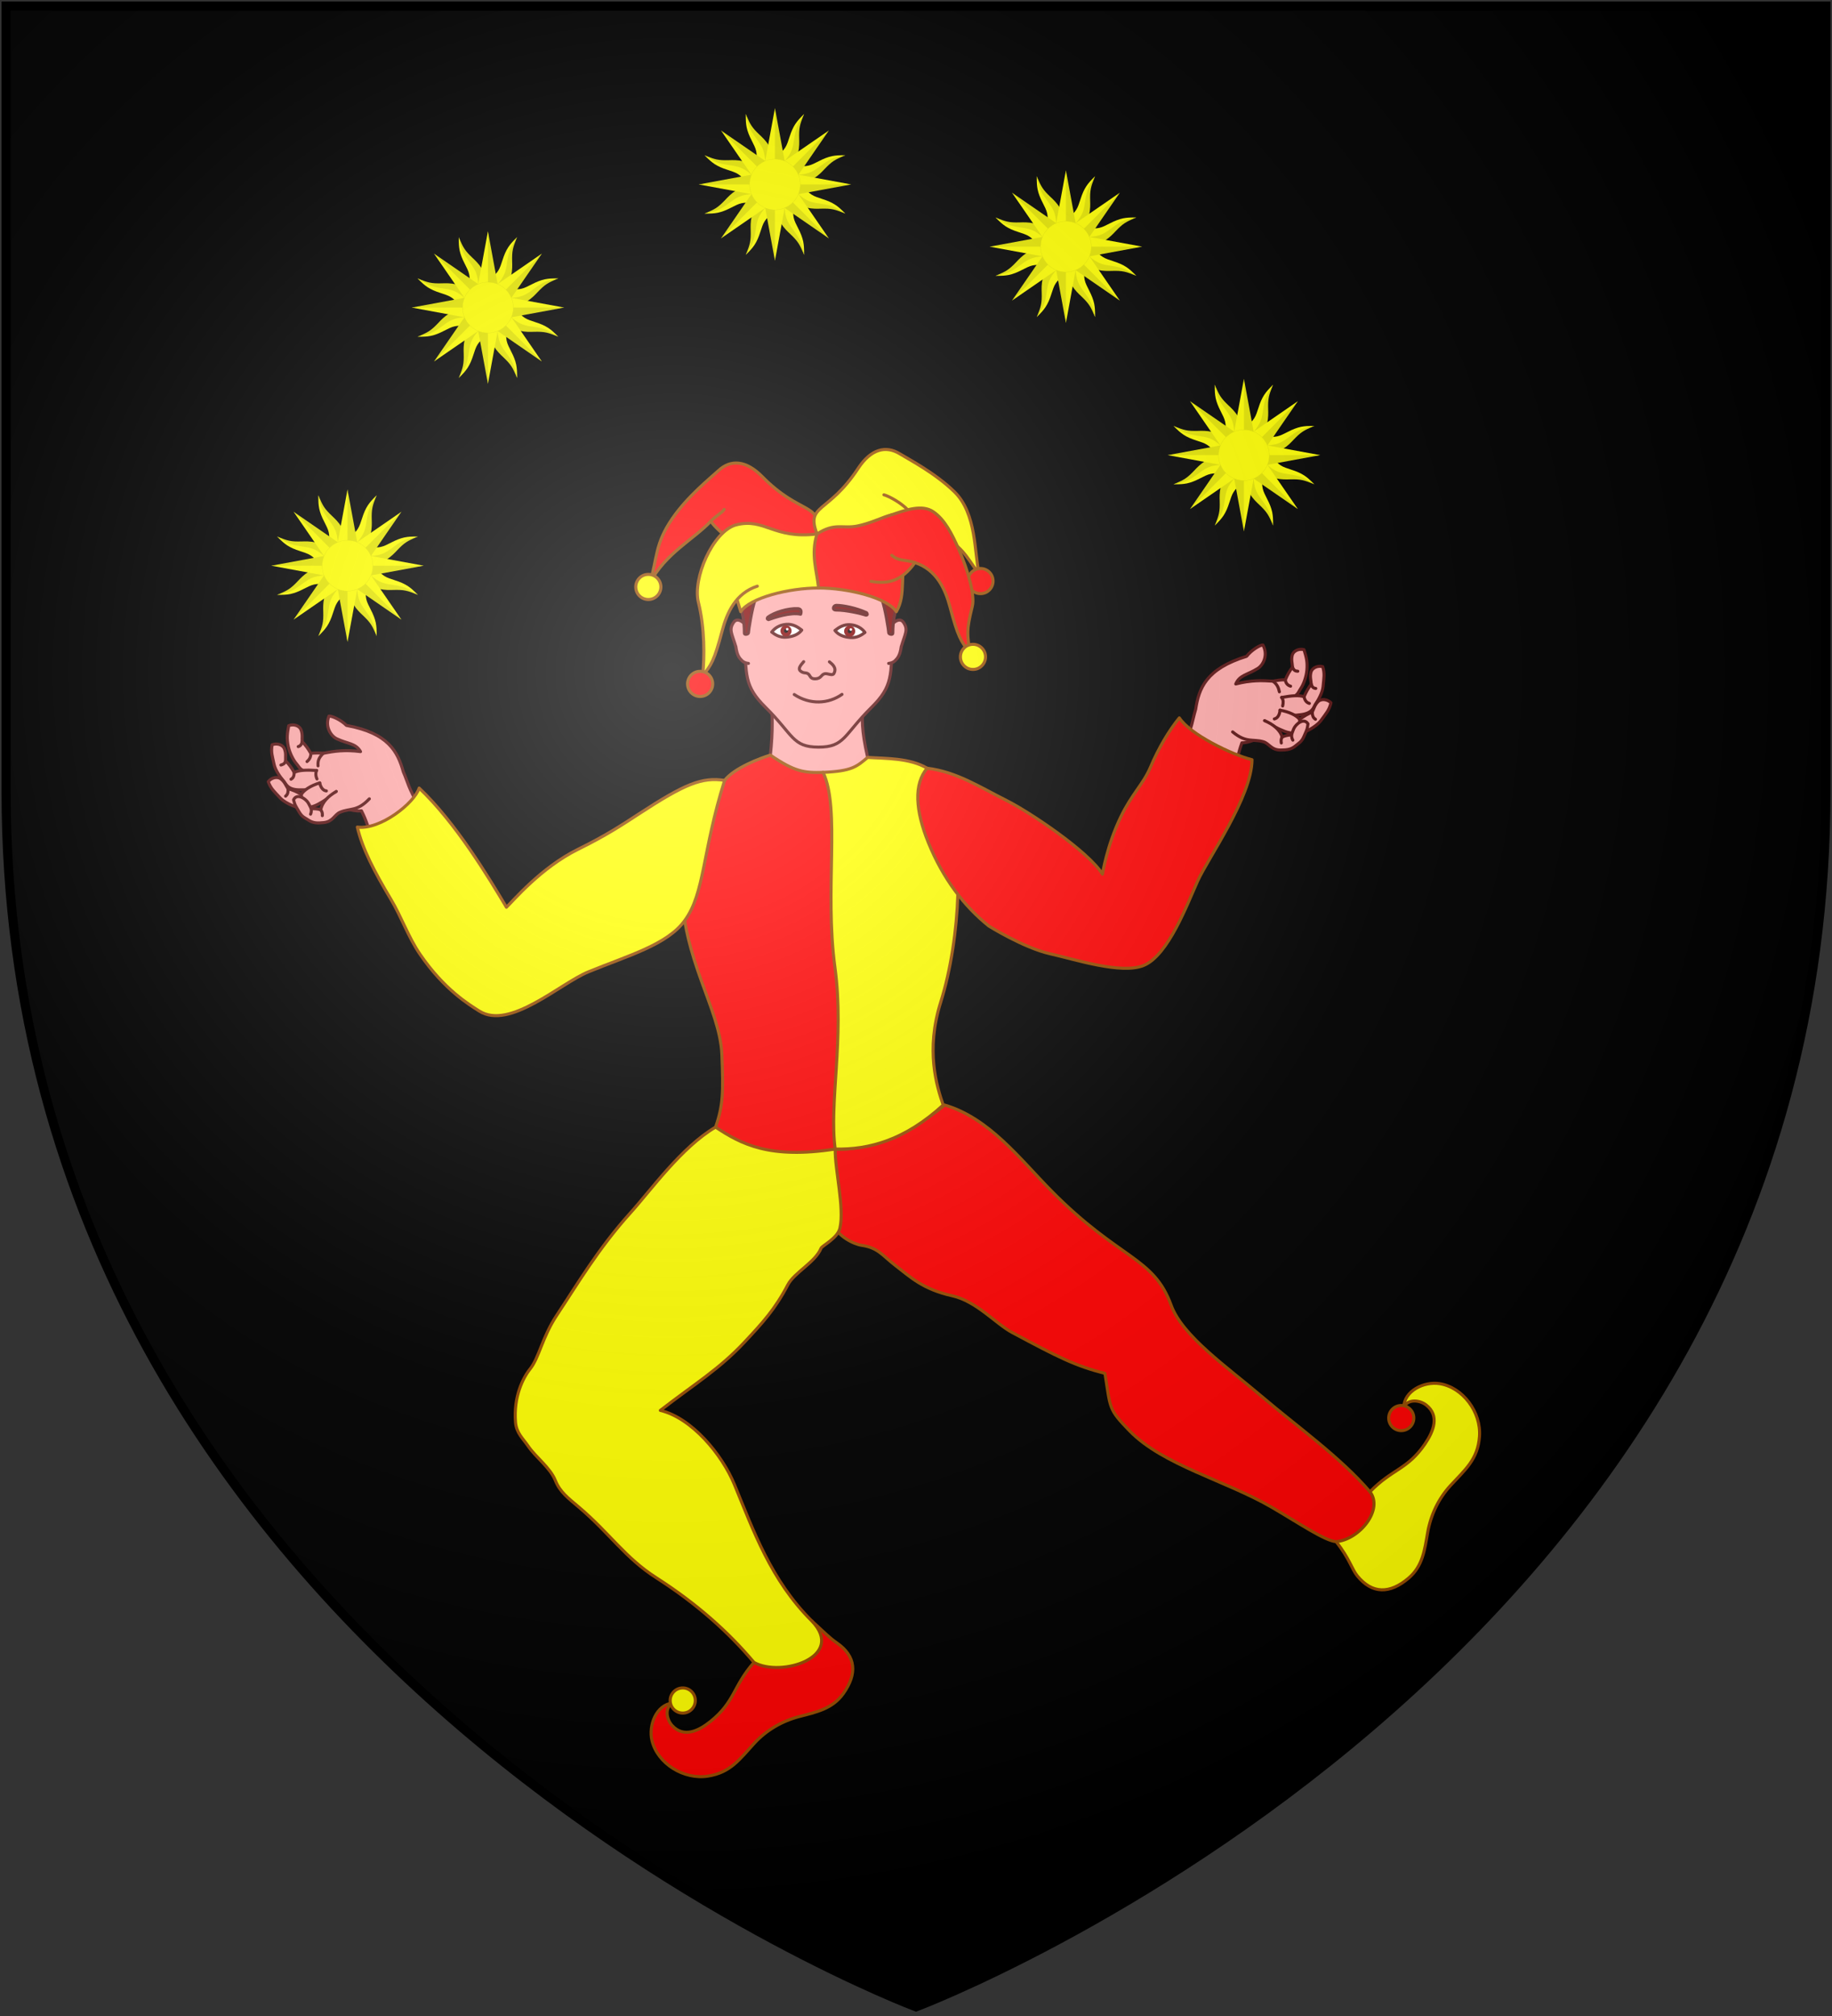 <?xml version="1.0" encoding="UTF-8"?>
<svg xmlns="http://www.w3.org/2000/svg" xmlns:xlink="http://www.w3.org/1999/xlink" width="600" height="660">
<rect width="100%" height="100%" fill="#333333" stroke="none"/>
<defs>
  <radialGradient id="rg" gradientUnits="userSpaceOnUse" cx="220" cy="220" r="405">
    <stop style="stop-color:#fff;stop-opacity:.3" offset="0"/>
    <stop style="stop-color:#fff;stop-opacity:.2" offset=".2"/>
    <stop style="stop-color:#666;stop-opacity:.1" offset=".6"/>
    <stop style="stop-color:#000;stop-opacity:.13" offset="1"/>
  </radialGradient>
  <path id="shield" d="m2,2v257c0,286 298,398 298,398c0,0 298-112 298-398V2z"/>
  <g id="sun">
    <g id="wavy-rays" transform="rotate(22.5,300,300)">
      <g id="wavy-ray">
        <path style="fill:#ffff00;stroke:none;" d="m 295.717,70.376 c -2.385,5.976 -6.793,17.205 -9.212,29.482 -2.482,13.198 -2.695,27.571 -1.276,43.823 v 2e-5 c 0.916,13.141 2.361,26.692 0.28,36.949 -1.524,9.641 -6.37,19.491 -11.656,30.465 -6.488,12.089 -13.442,26.835 -16.405,47.216 -1.104,16.246 1.289,30.237 5.178,41.689 h 37.369 l 18.025,-120.05 -18.021,-59.975 -2.713,-29.987 2.713,-29.987 c 0,0 -1.6,3.65 -4.283,10.376 z"/>
        <path style="fill:#e5e500;stroke:none;" d="m 337.366,300 c -1.986,-5.856 -4.364,-11.092 -6.866,-15.539 -1e-5,-4e-5 -0.032,-0.074 -0.032,-0.074 h 5e-5 v 0 c -3.605,-8.373 -8.77,-17.398 -8.831,-22.699 -1.566,-6.816 1.574,-17.211 4.509,-32.784 3.534,-14.922 5.368,-31.997 3.056,-49.535 -2.903,-17.451 -9.211,-31.546 -14.432,-43.051 l -1e-5,-1e-5 c -6.103,-13.834 -10.297,-24.638 -12.384,-36.177 -1.99,-10.568 -2.156,-22.658 -2.245,-28.944 -0.102,-7.189 -0.142,-11.198 -0.142,-11.198 -2.575,13.333 -5.316,26.667 -5.554,40 -0.238,13.333 2.231,26.667 5.554,40 3.323,13.333 6.971,26.667 7.356,40 0.385,13.333 -2.815,26.667 -7.356,40 -4.541,13.333 -9.755,26.667 -10.457,40 -0.702,13.333 3.664,26.667 10.457,40"/>
      </g>
      <use xlink:href="#wavy-ray" transform="rotate(45,300,300)"/>
      <use xlink:href="#wavy-ray" transform="rotate(90,300,300)"/>
      <use xlink:href="#wavy-ray" transform="rotate(135,300,300)"/>
      <use xlink:href="#wavy-ray" transform="rotate(180,300,300)"/>
      <use xlink:href="#wavy-ray" transform="rotate(225,300,300)"/>
      <use xlink:href="#wavy-ray" transform="rotate(270,300,300)"/>
      <use xlink:href="#wavy-ray" transform="rotate(315,300,300)"/>
    </g>
    <g id="straight-rays">
      <g id="straight-ray">
        <path style="fill:#ffff00;stroke:none;" d="m 300,60 -30.615,166.09 30.615,73.91 15,-73.91 z"/>
        <path style="fill:#e5e500;stroke:none;" d="m 300,300 v -240 l 30.615,166.09 z"/>
      </g>
      <use xlink:href="#straight-ray" transform="rotate(45,300,300)"/>
      <use xlink:href="#straight-ray" transform="rotate(90,300,300)"/>
      <use xlink:href="#straight-ray" transform="rotate(135,300,300)"/>
      <use xlink:href="#straight-ray" transform="rotate(180,300,300)"/>
      <use xlink:href="#straight-ray" transform="rotate(225,300,300)"/>
      <use xlink:href="#straight-ray" transform="rotate(270,300,300)"/>
      <use xlink:href="#straight-ray" transform="rotate(315,300,300)"/>
    </g>
    <circle id="disk" style="fill:#ffff00;stroke:#e5e500;" cx="300" cy="300" r="80"/>
  </g>
</defs>
<use xlink:href="#shield" style="fill:#000000"/>
<g id="fool" style="stroke:#974c00;stroke-width:1;stroke-linecap:round;stroke-linejoin:round;">
  <path style="fill:#ffff00;" d="m 459.742,460.721 c 0.133,-5.368 6.633,-8.538 11.736,-7.738 7.607,1.193 13.659,9.297 13.072,17.303 -0.554,7.544 -4.698,10.837 -9.506,16.061 -3.911,4.25 -6.453,9.603 -7.458,15.312 -1.02,5.793 -1.612,11.061 -6.301,15.029 -6.106,5.167 -11.859,5.196 -16.743,-0.759 -1.805,-2.2 -2.496,-5.594 -6.955,-11.225 -0.878,-5.809 4.386,-14.841 11.096,-16.326 7.309,-7.544 12.304,-7.231 18.052,-15.715 2.831,-4.178 4.759,-9.195 0.4,-12.659 -2.134,-1.695 -6.044,-2.126 -7.392,0.717 z"/>
  <circle style="fill:#ff0000;" cx="458.928" cy="464.244" r="4.113"/>
  <path style="fill:#ff0000;" d="m 220.281,557.533 c -5.339,0.574 -7.963,7.314 -6.746,12.333 1.815,7.483 10.39,12.848 18.321,11.603 7.473,-1.173 10.413,-5.574 15.224,-10.796 3.913,-4.248 9.039,-7.222 14.646,-8.694 5.689,-1.493 10.891,-2.518 14.459,-7.517 4.647,-6.51 4.202,-12.247 -2.135,-16.624 -2.341,-1.617 -3.966,-3.303 -8.194,-7.19 -5.862,-0.397 -17.995,6.775 -18.924,13.584 -6.917,7.905 -6.193,12.857 -14.175,19.285 -3.931,3.165 -8.772,5.5 -12.583,1.441 -1.865,-1.987 -2.617,-5.848 0.106,-7.426 z"/>
  <circle style="fill:#ffff00;" transform="matrix(0.082,0.997,0.997,-0.082,0,0)" cx="572.962" cy="177.154" r="4.113"/>
  <path style="fill:#ff0000;" d="m 383.566,427.304 c -5.784,-15.934 -16.933,-14.839 -39.239,-37.447 -10.364,-10.504 -20.357,-23.812 -34.954,-28.097 -8.682,7.505 -24.924,15.358 -35.827,14.412 -0.015,6.922 -2.971,17.529 -0.681,24.487 1.31,3.98 6.717,6.667 9.349,7.039 5.403,0.764 6.848,3.394 11.058,6.617 4.901,3.751 8.912,7.748 18.615,9.909 7.905,1.761 14.273,9.154 19.572,11.994 15.322,8.21 20.649,10.889 30.425,13.412 1.856,11.594 1.064,11.59 8.091,18.822 10.891,11.21 31.433,16.226 46.495,24.976 8.803,5.114 17.415,11.025 21.117,11.277 7.646,-0.635 15.614,-10.524 11.096,-16.326 -9.739,-11.349 -23.913,-21.384 -35.367,-31.136 -11.412,-9.716 -26.083,-19.84 -29.749,-29.939 z"/>
  <path style="fill:#ffff00;" d="m 273.545,376.172 c -0.188,6.445 3.08,19.264 1.535,25.923 -0.766,3.3 -5.837,5.714 -6.177,6.554 -1.853,4.58 -8.764,7.936 -10.868,11.96 -4.204,8.039 -8.284,12.449 -14.144,18.727 -8.332,8.927 -16.203,13.587 -27.625,22.408 10.335,2.461 20.226,14.479 24.247,24.212 6.186,14.977 11.945,31.382 25.345,44.693 11.356,11.804 -10.095,18.617 -18.924,13.584 -8.253,-9.795 -18.548,-19.096 -32.065,-27.75 -10.128,-6.484 -15.189,-14.501 -25.13,-22.946 -3.692,-3.137 -6.294,-5.01 -7.842,-8.827 -1.762,-4.342 -6.363,-7.53 -8.93,-11.303 -1.646,-2.419 -3.84,-4.233 -4.129,-7.783 -0.682,-8.379 2.457,-14.559 4.796,-17.473 2.938,-3.661 3.98,-10.44 8.72,-17.569 6.599,-9.925 13.524,-21.77 24.109,-33.5 6.759,-7.489 16.747,-21.521 27.898,-28.086 12.371,4.518 24.82,7.212 39.184,7.176 z"/>
  <g style="fill:#ffaaaa;stroke:#5b1111;">
    <path d="m 252.628,228.346 c 0.285,5.472 0.578,10.927 -0.335,18.855 11.035,17.443 27.554,8.823 31.876,0.761 -2.163,-9.445 -1.795,-12.557 -1.585,-17.577 z"/>
    <path d="m 241.712,194.368 c 0.264,2.775 2.287,7.072 2.349,14.106 0.11,12.534 -0.231,16.275 6.644,23.07 9.205,9.099 8.79,13.051 17.378,13.051 8.588,0 8.173,-3.952 17.378,-13.051 6.875,-6.796 6.534,-10.537 6.644,-23.07 0.062,-7.034 2.085,-11.331 2.349,-14.106 0.05,-4.482 -19.026,-10.851 -26.371,-6.862 -7.345,-3.989 -26.42,2.38 -26.371,6.862 z"/>
    <path style="fill:none;" d="m 263.212,216.618 c -1.26,1.426 -1.877,2.383 -1.042,3.066 1.015,0.829 1.592,0.427 2.345,0.814 0.942,0.483 0.647,1.863 2.613,1.732 1.886,-0.126 1.729,-1.306 2.914,-1.643 0.901,-0.256 2.55,0.759 3.034,-0.044 1.199,-1.991 -0.757,-3.278 -1.434,-3.876"/>
    <path d="m 245.122,217.188 c 0,0 -1.287,-0.097 -2.062,-0.854 -0.774,-0.758 -1.666,-1.636 -2.054,-4.599 -1.355,-4.447 -2.339,-5.563 -0.77,-7.932 1.569,-2.37 4.39,1.233 4.39,1.233"/>
    <path style="fill:#ffffff;" d="m 273.451,206.406 c 1.355,-1.067 2.944,-2.056 5.068,-1.88 2.195,0.182 3.736,1.173 4.771,2.518 -1.082,0.851 -2.6,1.849 -4.789,1.668 -2.166,-0.179 -3.884,-0.812 -5.051,-2.306 z"/>
    <path style="fill:none;" d="m 260.125,227.37 c 5.215,3.443 11.241,3.064 15.637,-0.043"/>
    <path d="m 291.043,217.188 c 0,0 1.287,-0.097 2.062,-0.854 0.774,-0.758 1.666,-1.636 2.054,-4.599 1.355,-4.447 2.339,-5.563 0.77,-7.932 -1.569,-2.37 -4.39,1.233 -4.39,1.233"/>
    <path style="fill:#800000;" d="m 247.299,196.414 c -1.005,2.594 -2.188,10.116 -2.177,10.796 -0.094,0.464 -1.334,0.684 -1.333,0.115 0.01,-3.841 -0.678,-7.231 -1.378,-8.888"/>
    <path style="fill:#800000;" d="m 288.896,196.414 c 1.005,2.594 2.188,10.116 2.177,10.796 0.094,0.464 1.334,0.684 1.333,0.115 -0.01,-3.841 0.678,-7.231 1.378,-8.888"/>
    <path style="fill:#ffffff;" d="m 262.582,206.286 c -1.355,-1.067 -2.944,-2.056 -5.068,-1.88 -2.195,0.182 -3.736,1.173 -4.771,2.518 1.082,0.851 2.6,1.849 4.789,1.668 2.166,-0.179 3.884,-0.812 5.051,-2.306 z"/>
    <g>
      <path style="fill:#800000;stroke:none;" d="m 257.613,204.734 a 1.815,1.815 0 0 1 1.627,1.976 1.815,1.815 0 0 1 -1.967,1.638 1.815,1.815 0 0 1 -1.649,-1.958 1.815,1.815 0 0 1 1.948,-1.66"/>
      <path style="fill:#000000;stroke:none;" d="m 257.497,205.903 a 0.641,0.641 0 0 1 0.574,0.698 0.641,0.641 0 0 1 -0.694,0.578 0.641,0.641 0 0 1 -0.582,-0.691 0.641,0.641 0 0 1 0.688,-0.586"/>
      <path style="fill:#ffffff;stroke:none;" d="m 257.861,205.581 a 0.408,0.408 0 0 1 0.365,0.444 0.408,0.408 0 0 1 -0.442,0.368 0.408,0.408 0 0 1 -0.37,-0.44 0.408,0.408 0 0 1 0.438,-0.373"/>
    </g>
    <g transform="translate(20.841,0.116)">
      <path style="fill:#800000;stroke:none;" d="m 257.613,204.734 a 1.815,1.815 0 0 1 1.627,1.976 1.815,1.815 0 0 1 -1.967,1.638 1.815,1.815 0 0 1 -1.649,-1.958 1.815,1.815 0 0 1 1.948,-1.66"/>
      <path style="fill:#000000;stroke:none;" d="m 257.497,205.903 a 0.641,0.641 0 0 1 0.574,0.698 0.641,0.641 0 0 1 -0.694,0.578 0.641,0.641 0 0 1 -0.582,-0.691 0.641,0.641 0 0 1 0.688,-0.586"/>
      <path style="fill:#ffffff;stroke:none;" d="m 257.861,205.581 a 0.408,0.408 0 0 1 0.365,0.444 0.408,0.408 0 0 1 -0.442,0.368 0.408,0.408 0 0 1 -0.37,-0.44 0.408,0.408 0 0 1 0.438,-0.373"/>
    </g>
    <path style="fill:#800000;" d="m 262.222,201.08 c -3.306,-0.71 -8.548,1.042 -10.536,1.772 -0.476,-0.156 -0.517,-0.414 -0.198,-0.791 2.037,-1.536 6.48,-2.953 9.801,-2.797 0.949,0.045 1.301,0.714 0.933,1.816 z"/>
    <path style="fill:#800000;" d="m 273.83,199.715 c 3.302,-0.016 8.202,1.138 9.805,1.675 0.602,-0.04 0.427,-0.471 0.167,-0.798 -3.492,-1.601 -7.735,-2.391 -9.902,-2.412 -0.95,-0.009 -1.517,1.542 -0.07,1.535 z"/>
  </g>
  <path style="fill:#ffff00;" d="m 273.41,376.173 c 11.363,0.278 23.054,-3.009 35.49,-14.412 -2.12,-6.164 -5.778,-17.86 -0.829,-33.607 6.708,-21.344 7.732,-52.324 1.76,-62.433 -3.126,-5.292 -0.906,-11.129 -6.165,-14.221 -5.799,-3.409 -13.552,-3.139 -19.497,-3.537 -3.581,2.98 -5.042,4.506 -14.697,4.901 -3.379,21.946 -10.883,45.519 -10.159,67.717 0.624,19.118 9.398,37.062 14.097,55.593 z"/>
  <path style="fill:#ff0000;" d="m 273.545,376.172 c -2.095,-15.058 3.078,-36.19 -0.097,-59.517 -3.462,-25.438 1.866,-51.737 -3.879,-63.791 -6.238,0.173 -9.231,-0.187 -17.277,-5.663 -3.398,1.057 -11.714,4.16 -14.977,8.277 -7.15,9.021 -14.326,20.323 -14.147,34.072 0.324,24.883 12.63,40.534 13.252,55.695 0.505,12.305 0.422,16.627 -2.06,23.751 8.387,5.587 17.725,10.524 39.184,7.176 z"/>
  <g style="fill:#ffaaaa;stroke:#5b1111;">
    <path d="m 404.515,252.379 c 0.634,-3.071 0.832,-5.36 2.226,-9.194 2.927,0.26 16.19,-4.864 13.405,-14.278 5.017,-0.541 4.873,-2.094 5.884,-3.547 0.972,-1.397 1.803,-3.95 1.981,-5.875 0.269,-2.913 -0.213,-4.386 -0.937,-6.797 -1.522,-0.409 -3.475,0.266 -3.868,1.891 -0.358,1.479 0.014,2.446 0.112,3.845 -0.934,1.186 -1.674,2.481 -2.348,4.12 -1.614,-0.007 -2.845,0.225 -4.067,0.464 -3.502,-0.252 -7.131,-0.377 -12.179,0.915 1.263,-2.959 3.77,-2.936 7.204,-5.08 1.909,-1.192 3.448,-4.537 1.681,-7.691 -0.825,-0.041 -3.72,1.614 -5.325,3.712 -13.329,4.099 -15.651,10.569 -16.684,17.317 -1.105,3.667 -0.958,5.32 -3.791,11.768"/>
    <path d="m 419.22,234.191 c 2.657,0.173 4.914,0.067 7.087,-0.257 3.761,-0.561 3.896,-2.498 4.537,-3.419 0.972,-1.397 2.299,-3.829 2.477,-5.755 0.269,-2.913 0.61,-4.101 -0.114,-6.512 -1.522,-0.409 -3.475,0.266 -3.868,1.891 -0.358,1.479 0.014,2.446 0.112,3.845 -0.934,1.186 -1.674,2.481 -2.348,4.12 -1.641,-0.578 -4.054,-0.379 -7.37,0.233"/>
    <path d="m 429.451,223.983 c 0.358,1.307 1.079,1.329 1.477,1.398"/>
    <path d="m 427.103,228.102 c 0.206,1.204 0.842,1.938 1.729,2.181"/>
    <path d="m 419.733,228.336 c 0.692,0.763 0.551,1.861 0.351,2.787"/>
    <path d="m 414.174,235.948 c 2.207,1.491 4.208,2.538 6.248,3.356 3.53,1.415 6.234,0.647 7.252,0.175 1.544,-0.715 3.918,-2.145 5.043,-3.718 1.702,-2.379 2.597,-3.233 3.189,-5.679 -1.107,-1.121 -3.134,-1.524 -4.293,-0.32 -1.055,1.096 -1.223,2.119 -1.844,3.376 -1.405,0.553 -2.698,1.296 -4.107,2.371 -1.125,-1.327 -3.232,-2.414 -6.448,-3.013"/>
    <path d="m 429.769,233.137 c 0.057,1.84 0.755,2.079 1.065,2.339"/>
    <path d="m 425.663,235.508 c -0.063,1.552 0.097,2.821 0.74,3.478"/>
    <path d="m 419.215,232.495 c -0.127,1.661 -0.894,2.692 -1.853,2.864"/>
    <path d="m 423.318,218.424 c 0.554,1.419 1.318,1.252 1.716,1.321"/>
    <path d="m 420.97,222.543 c 0.1,1.197 0.82,1.858 1.707,2.101"/>
    <path d="m 416.903,223.007 c 1.35,1.023 1.792,1.992 2.109,3.476"/>
    <path d="m 403.701,239.612 c 4.513,3.744 6.584,2.201 10.084,3.231 1.909,0.562 2.561,2.721 5.617,2.714 2.21,-0.005 3.574,-0.226 5.02,-1.479 0.975,-0.845 1.827,-1.143 2.62,-2.943 1.146,-2.6 1.093,-2.425 1.335,-4.162 -1.056,-1.697 -3.08,-0.71 -4.286,0.954 -0.513,0.724 -0.725,1.666 -1.11,2.622 -0.972,0.141 -1.955,0.216 -3.064,0.744 -0.698,-2.438 -3.047,-4.222 -5.743,-5.345"/>
    <path d="m 422.982,240.549 c 0.028,0.92 0.217,1.44 0.438,1.762"/>
    <path d="m 419.917,241.293 c -0.43,0.782 -0.382,1.351 -0.269,1.944"/>
  </g>
  <path style="fill:#ff0000;" d="m 303.665,251.499 c -4.488,5.203 -3.835,13.942 0.343,24.252 4.843,11.951 11.757,20.914 19.83,27.405 0,0 11.452,7.167 20.141,9.11 8.186,1.83 23.258,6.776 30.558,3.814 8.075,-3.276 14.315,-20.123 17.711,-27.65 3.336,-7.394 17.759,-27.619 17.798,-39.713 -6.548,-1.62 -20.284,-8.276 -23.803,-13.701 -3.316,4.05 -6.738,9.73 -9.482,16.216 -2.293,5.42 -6.009,8.615 -9.661,16.141 -4.628,9.536 -6.025,18.797 -6.025,18.797 -4.769,-7.576 -23.926,-20.336 -31.314,-24.045 -9.033,-4.536 -16.406,-9.42 -26.096,-10.626 z"/>
  <g style="fill:#ffaaaa;stroke:#5b1111;">
    <path d="m 121.681,274.293 c -0.995,-2.973 -1.465,-5.223 -3.307,-8.863 -2.875,0.607 -16.655,-2.898 -15.012,-12.577 -5.046,0.061 -5.088,-1.498 -6.265,-2.82 -1.131,-1.271 -2.261,-3.706 -2.667,-5.597 -0.614,-2.86 -0.312,-4.38 0.12,-6.86 1.462,-0.587 3.482,-0.15 4.065,1.416 0.531,1.426 0.278,2.43 0.347,3.831 1.069,1.066 1.958,2.263 2.823,3.81 1.602,-0.199 2.852,-0.116 4.093,-0.025 3.447,-0.668 7.035,-1.225 12.202,-0.544 -1.606,-2.788 -4.093,-2.466 -7.759,-4.185 -2.037,-0.956 -3.964,-4.094 -2.587,-7.436 0.814,-0.139 3.886,1.159 5.73,3.05 13.723,2.48 16.8,8.627 18.63,15.203 1.534,3.509 1.586,5.168 5.168,11.232"/>
    <path d="m 104.912,257.988 c -2.618,0.489 -4.871,0.652 -7.068,0.59 -3.801,-0.108 -4.166,-2.015 -4.912,-2.853 -1.131,-1.271 -2.739,-3.528 -3.146,-5.419 -0.614,-2.86 -1.095,-3.999 -0.664,-6.48 1.462,-0.587 3.482,-0.15 4.065,1.416 0.531,1.426 0.278,2.43 0.347,3.831 1.069,1.066 1.958,2.263 2.823,3.81 1.56,-0.769 3.98,-0.86 7.345,-0.647"/>
    <path d="m 93.536,249.073 c -0.221,1.08 -1.143,1.265 -1.53,1.381"/>
    <path d="m 96.359,252.883 c -0.052,1.09 -0.234,1.796 -1.043,2.215"/>
    <path d="m 103.704,252.236 c -0.342,0.617 -0.366,1.798 0.109,2.781"/>
    <path d="m 110.131,259.131 c -2.013,1.743 -3.875,3.022 -5.803,4.077 -3.336,1.826 -6.113,1.386 -7.179,1.039 -1.618,-0.526 -4.146,-1.663 -5.451,-3.09 -1.974,-2.159 -2.964,-2.9 -3.844,-5.258 0.966,-1.245 2.93,-1.887 4.224,-0.83 1.178,0.962 1.467,1.958 2.234,3.132 1.461,0.381 2.833,0.965 4.36,1.864 0.958,-1.452 2.921,-2.783 6.043,-3.761"/>
    <path d="m 94.312,258.2 c 0.163,1.833 -0.502,2.154 -0.778,2.449"/>
    <path d="m 98.672,260.064 c 0.248,1.533 0.24,2.813 -0.32,3.542"/>
    <path d="m 104.715,256.303 c 0.324,1.634 1.209,2.567 2.181,2.623"/>
    <path d="m 98.962,242.822 c -0.239,1.211 -0.902,1.487 -1.289,1.603"/>
    <path d="m 101.785,246.632 c 0.073,1.084 -0.398,1.994 -1.225,2.685"/>
    <path d="m 105.878,246.608 c -1.612,1.587 -1.801,2.585 -1.715,4.115"/>
    <path d="m 120.966,261.519 c -4.034,4.255 -6.275,2.97 -9.627,4.411 -1.828,0.786 -2.218,3.007 -5.253,3.364 -2.195,0.258 -3.576,0.202 -5.161,-0.869 -1.069,-0.722 -1.95,-0.917 -2.953,-2.609 -1.448,-2.445 -1.375,-2.277 -1.822,-3.974 0.846,-1.811 2.973,-1.073 4.369,0.436 0.596,0.658 0.919,1.567 1.415,2.471 0.982,0.024 1.967,-0.019 3.131,0.373 0.402,-2.504 2.522,-4.555 5.065,-5.991"/>
    <path d="m 101.935,264.749 c 0.082,0.917 -0.044,1.455 -0.224,1.801"/>
    <path d="m 105.067,265.122 c 0.52,0.725 0.54,1.296 0.499,1.898"/>
  </g>
  <path style="fill:#ffff00;" d="m 237.316,255.478 c -7.364,23.354 -6.465,36.912 -13.076,45.907 -5.64,7.882 -18.533,11.456 -31.545,16.785 -9.262,3.793 -25.76,19.165 -35.737,12.826 -3.279,-2.084 -11.417,-6.931 -19.396,-18.583 -3.802,-5.552 -6.133,-12.308 -9.527,-17.972 -5.368,-8.957 -9.384,-16.631 -11.008,-23.67 7.483,1.008 18.701,-7.867 20.247,-12.772 11.959,11.266 22.916,29.49 28.584,39.014 2.072,-1.924 11.206,-12.938 23.551,-19.018 9.054,-4.459 14.122,-7.809 19.763,-11.489 15.235,-9.939 20.688,-12.132 28.146,-11.027 z"/>
  <g>
    <path style="fill:#ff0000;" d="m 212.852,190.784 c 2.526,-8.282 1.543,-12.614 7.397,-21.112 4.985,-7.236 12.368,-13.121 15.095,-15.635 3.957,-3.648 8.962,-3.431 14.325,2.026 12.538,12.757 19.691,8.412 17.914,18.742 -3.694,10.352 -24.677,8.514 -24.677,8.514 -1.336,-5.682 -7.162,-8.559 -10.121,-12.666 -5.489,5.846 -14.734,10.376 -19.933,20.131 z"/>
    <circle style="fill:#ffff00;" transform="matrix(0.082,0.997,0.997,-0.082,0,0)" cx="208.836" cy="195.797" r="4.113"/>
    <path style="fill:#ffff00;" d="m 239.34,186.002 c 0.466,4.744 1.747,9.508 3.264,14.257 2.921,-4.557 15.804,-7.761 25.479,-7.761 0.524,-5.597 1.64,-10.937 -0.499,-17.692 -14.338,1.787 -17.151,-5.414 -26.618,-2.943"/>
    <path style="fill:#ff0000;" d="m 232.786,170.653 c 1.842,-1.923 3.479,-2.585 4.38,-3.877"/>
    <path style="fill:#ffff00;" d="m 240.965,171.863 c -7.572,2.248 -14.177,17.567 -12.234,25.322 2.094,8.358 2.055,17.98 1.386,23.994 2.812,-3.344 3.839,-5.002 6.42,-14.733 1.542,-5.814 4.377,-12.246 11.497,-14.546"/>
    <path style="fill:#ffff00;" d="m 320.674,187.813 c -1.62,-6.689 -0.725,-19.631 -8.118,-26.83 -6.295,-6.13 -14.681,-10.469 -17.844,-12.406 -4.59,-2.81 -9.457,-1.625 -13.659,4.77 -9.822,14.949 -17.219,11.67 -13.47,21.459 5.707,4.984 25.397,3.965 25.397,3.965 0.207,-5.834 2.798,-6.488 4.902,-11.092 3.774,1.538 5.822,5.759 12.149,8.811 5.705,2.752 8.107,8.513 10.642,11.323 z"/>
    <path style="fill:#ff0000;" d="m 297.062,183.673 c -2.75,3.517 -0.029,10.653 -3.5,16.585 -2.921,-4.557 -15.804,-7.761 -25.479,-7.761 -0.524,-5.597 -2.638,-10.937 -0.499,-17.692 5.974,-3.82 8.297,-1.584 13.304,-2.622 4.578,-0.949 8.437,-3.011 11.073,-3.626"/>
    <path style="fill:#ffff00;" d="m 297.883,167.679 c -1.835,-2.637 -6.799,-5.295 -8.386,-5.685"/>
    <circle style="fill:#ff0000;" transform="matrix(0.082,0.997,0.997,-0.082,0,0)" cx="215.833" cy="304.337" r="4.113"/>
    <path style="fill:#ff0000;" d="m 291.961,168.557 c 4.75,-1.594 9.983,-3.546 13.717,-1.002 3.753,2.557 6.082,7.236 8.253,12.099 3.308,7.407 5.361,15.462 4.52,18.819 -2.094,8.358 -1.555,8.978 -0.886,14.992 -2.812,-3.344 -3.839,-5.002 -6.42,-14.733 -1.542,-5.814 -4.377,-12.246 -11.497,-14.546 -4.245,6.003 -8.756,7.113 -14.375,6.137"/>
    <path style="fill:#ff0000;" d="m 299.649,184.186 c -3.073,-1.051 -5.334,-0.359 -7.585,-2.391"/>
    <circle style="fill:#ffff00;" transform="matrix(0.082,0.997,0.997,-0.082,0,0)" cx="240.361" cy="299.849" r="4.113"/>
    <circle style="fill:#ff0000;" transform="matrix(0.082,0.997,0.997,-0.082,0,0)" cx="241.85" cy="210.098" r="4.113"/>
  </g>
</g>
  <use xlink:href="#sun" transform="matrix(0.104,0,0,0.104,82.61,154)"/>
  <use xlink:href="#sun" transform="matrix(0.104,0,0,0.104,128.6,69.49)"/>
  <use xlink:href="#sun" transform="matrix(0.104,0,0,0.104,222.6,29.18)"/>
  <use xlink:href="#sun" transform="matrix(0.104,0,0,0.104,317.9,49.55)"/>
  <use xlink:href="#sun" transform="matrix(0.104,0,0,0.104,376.2,117.8)"/>
  <use id="shine" xlink:href="#shield" style="fill:url(#rg);stroke:#000000;stroke-width:3;"/>
</svg>
